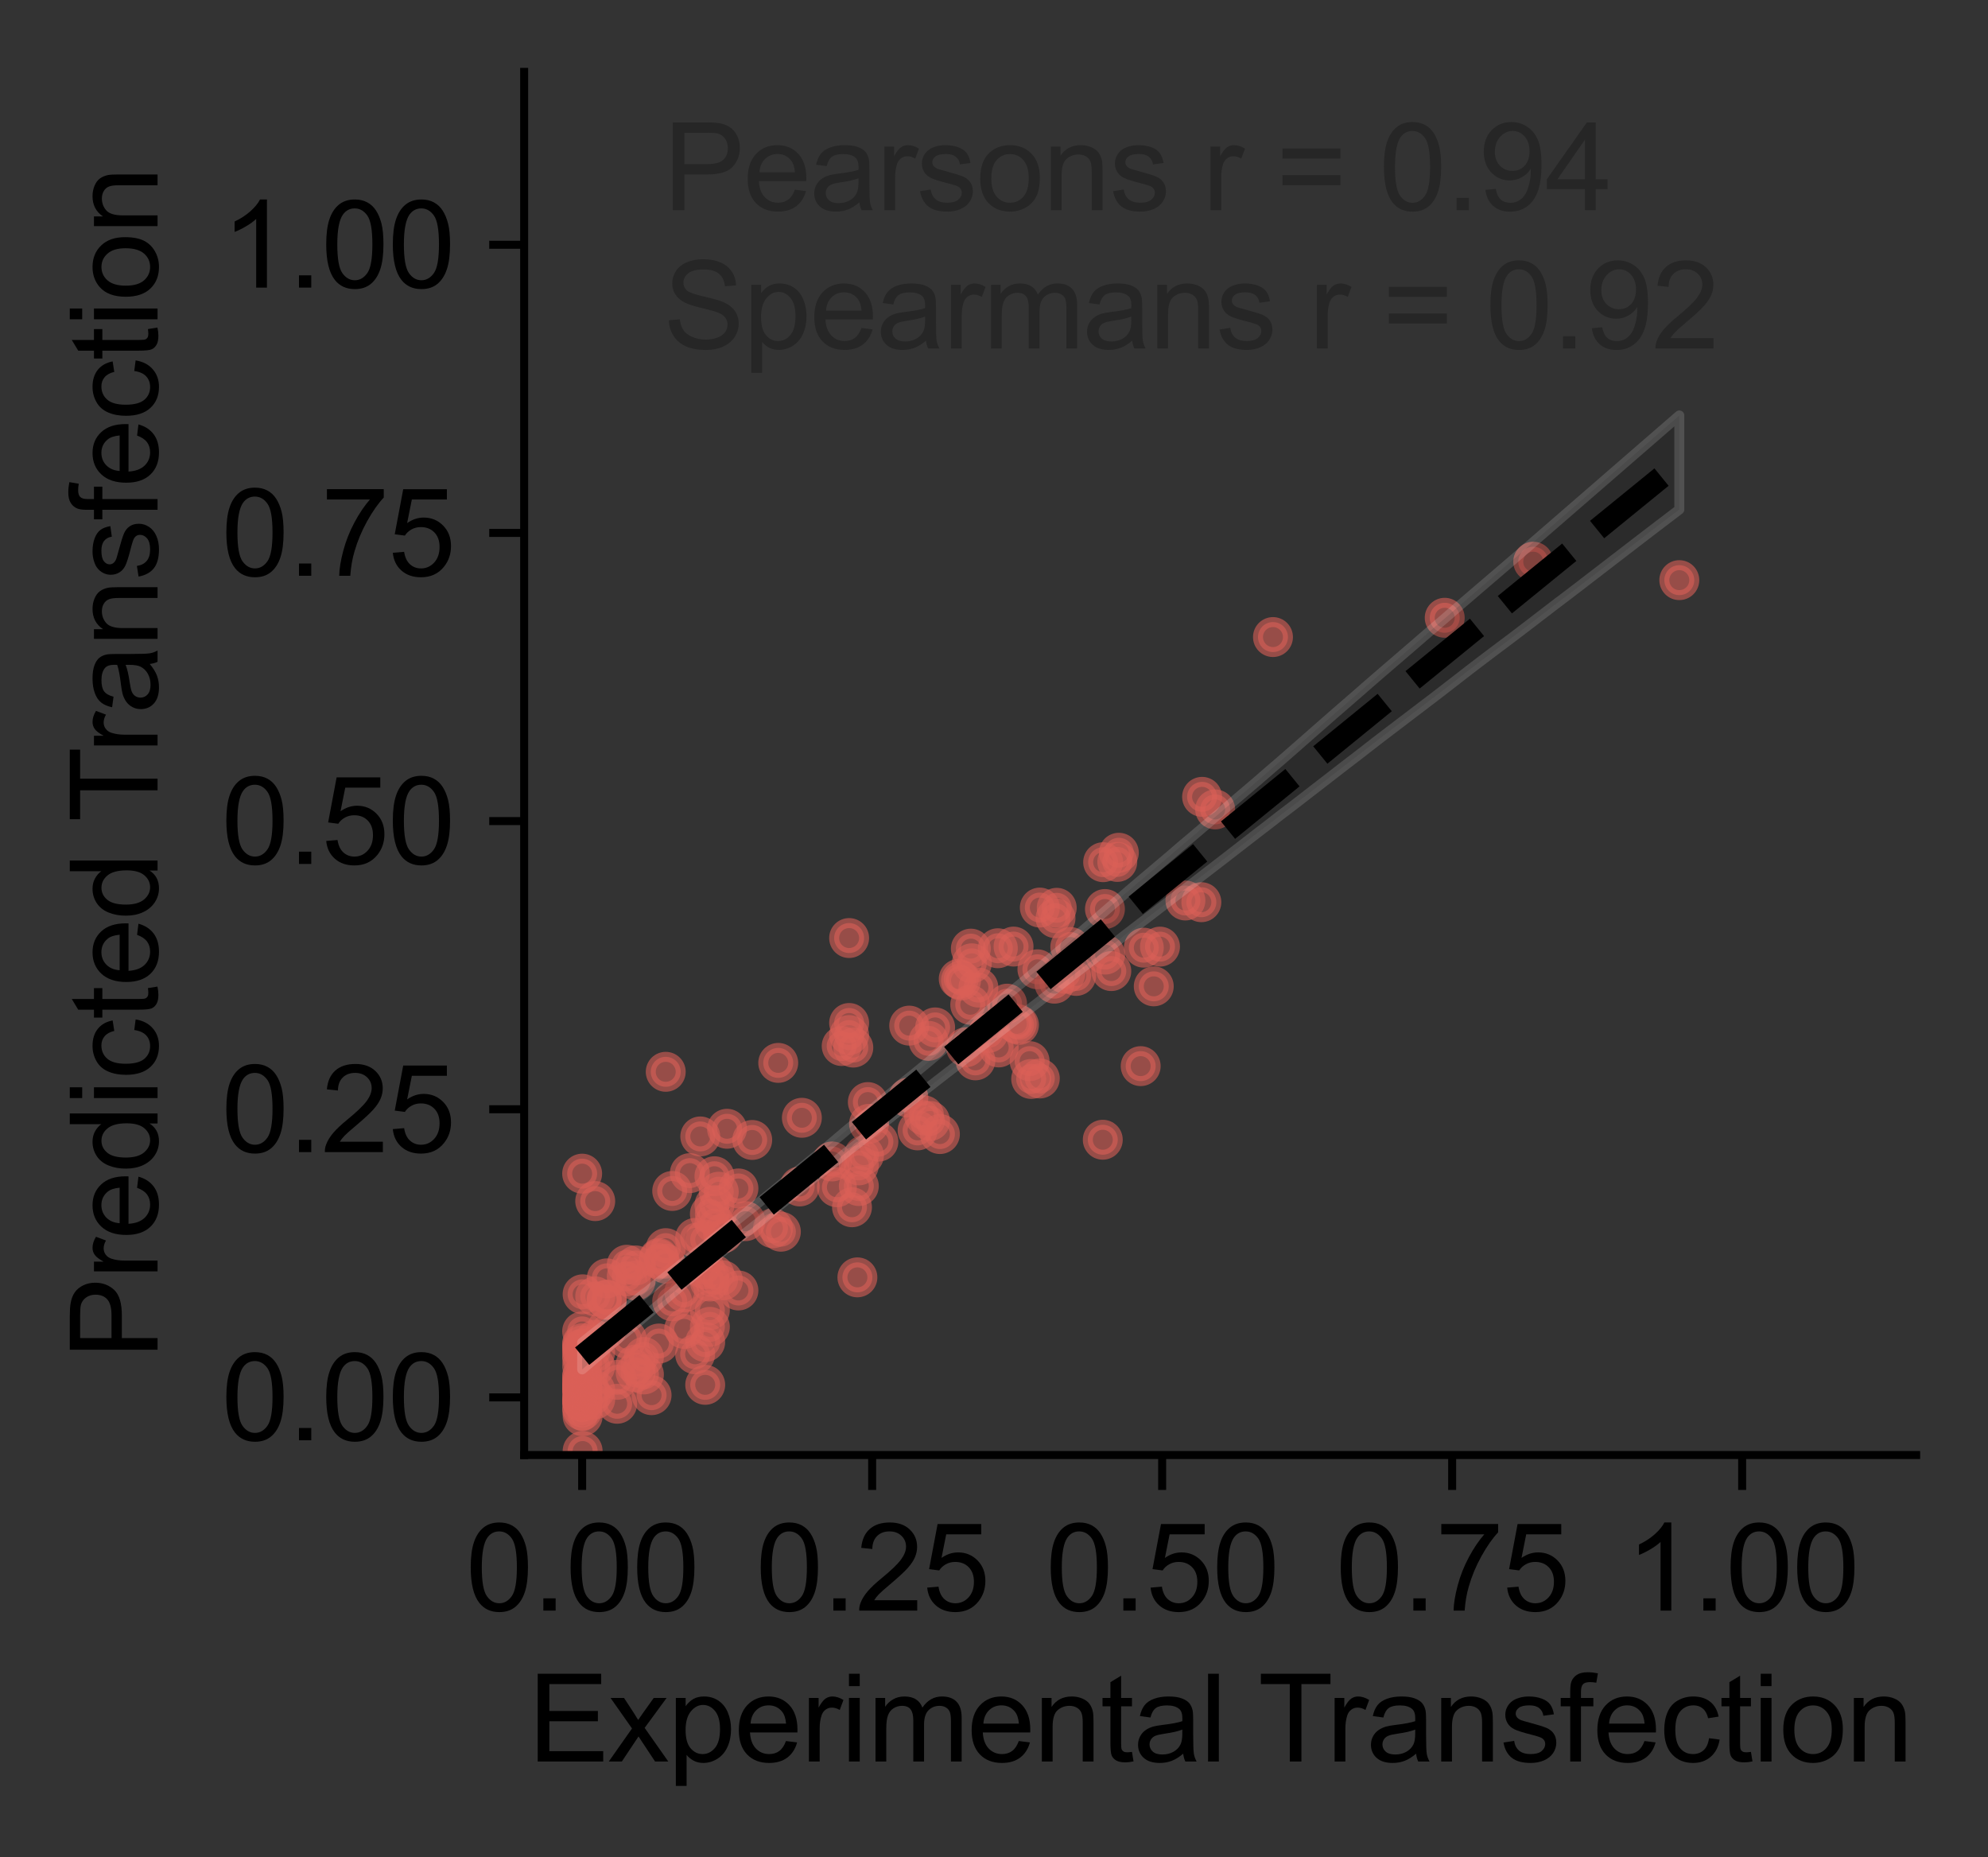 <?xml version="1.0" encoding="utf-8" standalone="no"?>
<!DOCTYPE svg PUBLIC "-//W3C//DTD SVG 1.1//EN"
  "http://www.w3.org/Graphics/SVG/1.1/DTD/svg11.dtd">
<svg xmlns:xlink="http://www.w3.org/1999/xlink" width="199.227pt" height="186.095pt" viewBox="0 0 199.227 186.095" xmlns="http://www.w3.org/2000/svg" version="1.1">
 <rect x="0" y="0" width="199.227" height="186.095" fill="#333333" stroke="none"/>
 <defs>
  <style type="text/css">*{stroke-linejoin: round; stroke-linecap: butt}</style>
 </defs>
 <g id="figure_1">
  <g id="patch_1">
   <path d="M 0 186.095 
L 199.227 186.095 
L 199.227 0 
L 0 0 
L 0 186.095 
z
" style="fill: none"/>
  </g>
  <g id="axes_1">
   <g id="patch_2">
    <path d="M 52.528 145.8 
L 192.028 145.8 
L 192.028 7.2 
L 52.528 7.2 
L 52.528 145.8 
z
" style="fill: none"/>
   </g>
   <g id="matplotlib.axis_1">
    <g id="xtick_1">
     <g id="line2d_1">
      <defs>
       <path id="m11e35275da" d="M 0 0 
L 0 3.5 
" style="stroke: #000000; stroke-width: 0.8"/>
      </defs>
      <g>
       <use xlink:href="#m11e35275da" x="58.34" y="145.8" style="stroke: #000000; stroke-width: 0.8"/>
      </g>
     </g>
     <g id="text_1">
      <!-- 0.00 -->
      <g transform="translate(46.663 161.389) scale(0.12 -0.12)">
       <defs>
        <path id="ArialMT-30" d="M 266 2259 
Q 266 3072 433 3567 
Q 600 4063 929 4331 
Q 1259 4600 1759 4600 
Q 2128 4600 2406 4451 
Q 2684 4303 2865 4023 
Q 3047 3744 3150 3342 
Q 3253 2941 3253 2259 
Q 3253 1453 3087 958 
Q 2922 463 2592 192 
Q 2263 -78 1759 -78 
Q 1097 -78 719 397 
Q 266 969 266 2259 
z
M 844 2259 
Q 844 1131 1108 757 
Q 1372 384 1759 384 
Q 2147 384 2411 759 
Q 2675 1134 2675 2259 
Q 2675 3391 2411 3762 
Q 2147 4134 1753 4134 
Q 1366 4134 1134 3806 
Q 844 3388 844 2259 
z
" transform="scale(0.016)"/>
        <path id="ArialMT-2e" d="M 581 0 
L 581 641 
L 1222 641 
L 1222 0 
L 581 0 
z
" transform="scale(0.016)"/>
       </defs>
       <use xlink:href="#ArialMT-30"/>
       <use xlink:href="#ArialMT-2e" x="55.615"/>
       <use xlink:href="#ArialMT-30" x="83.398"/>
       <use xlink:href="#ArialMT-30" x="139.014"/>
      </g>
     </g>
    </g>
    <g id="xtick_2">
     <g id="line2d_2">
      <g>
       <use xlink:href="#m11e35275da" x="87.403" y="145.8" style="stroke: #000000; stroke-width: 0.8"/>
      </g>
     </g>
     <g id="text_2">
      <!-- 0.25 -->
      <g transform="translate(75.726 161.389) scale(0.12 -0.12)">
       <defs>
        <path id="ArialMT-32" d="M 3222 541 
L 3222 0 
L 194 0 
Q 188 203 259 391 
Q 375 700 629 1000 
Q 884 1300 1366 1694 
Q 2113 2306 2375 2664 
Q 2638 3022 2638 3341 
Q 2638 3675 2398 3904 
Q 2159 4134 1775 4134 
Q 1369 4134 1125 3890 
Q 881 3647 878 3216 
L 300 3275 
Q 359 3922 746 4261 
Q 1134 4600 1788 4600 
Q 2447 4600 2831 4234 
Q 3216 3869 3216 3328 
Q 3216 3053 3103 2787 
Q 2991 2522 2730 2228 
Q 2469 1934 1863 1422 
Q 1356 997 1212 845 
Q 1069 694 975 541 
L 3222 541 
z
" transform="scale(0.016)"/>
        <path id="ArialMT-35" d="M 266 1200 
L 856 1250 
Q 922 819 1161 601 
Q 1400 384 1738 384 
Q 2144 384 2425 690 
Q 2706 997 2706 1503 
Q 2706 1984 2436 2262 
Q 2166 2541 1728 2541 
Q 1456 2541 1237 2417 
Q 1019 2294 894 2097 
L 366 2166 
L 809 4519 
L 3088 4519 
L 3088 3981 
L 1259 3981 
L 1013 2750 
Q 1425 3038 1878 3038 
Q 2478 3038 2890 2622 
Q 3303 2206 3303 1553 
Q 3303 931 2941 478 
Q 2500 -78 1738 -78 
Q 1113 -78 717 272 
Q 322 622 266 1200 
z
" transform="scale(0.016)"/>
       </defs>
       <use xlink:href="#ArialMT-30"/>
       <use xlink:href="#ArialMT-2e" x="55.615"/>
       <use xlink:href="#ArialMT-32" x="83.398"/>
       <use xlink:href="#ArialMT-35" x="139.014"/>
      </g>
     </g>
    </g>
    <g id="xtick_3">
     <g id="line2d_3">
      <g>
       <use xlink:href="#m11e35275da" x="116.465" y="145.8" style="stroke: #000000; stroke-width: 0.8"/>
      </g>
     </g>
     <g id="text_3">
      <!-- 0.50 -->
      <g transform="translate(104.788 161.389) scale(0.12 -0.12)">
       <use xlink:href="#ArialMT-30"/>
       <use xlink:href="#ArialMT-2e" x="55.615"/>
       <use xlink:href="#ArialMT-35" x="83.398"/>
       <use xlink:href="#ArialMT-30" x="139.014"/>
      </g>
     </g>
    </g>
    <g id="xtick_4">
     <g id="line2d_4">
      <g>
       <use xlink:href="#m11e35275da" x="145.528" y="145.8" style="stroke: #000000; stroke-width: 0.8"/>
      </g>
     </g>
     <g id="text_4">
      <!-- 0.75 -->
      <g transform="translate(133.851 161.389) scale(0.12 -0.12)">
       <defs>
        <path id="ArialMT-37" d="M 303 3981 
L 303 4522 
L 3269 4522 
L 3269 4084 
Q 2831 3619 2401 2847 
Q 1972 2075 1738 1259 
Q 1569 684 1522 0 
L 944 0 
Q 953 541 1156 1306 
Q 1359 2072 1739 2783 
Q 2119 3494 2547 3981 
L 303 3981 
z
" transform="scale(0.016)"/>
       </defs>
       <use xlink:href="#ArialMT-30"/>
       <use xlink:href="#ArialMT-2e" x="55.615"/>
       <use xlink:href="#ArialMT-37" x="83.398"/>
       <use xlink:href="#ArialMT-35" x="139.014"/>
      </g>
     </g>
    </g>
    <g id="xtick_5">
     <g id="line2d_5">
      <g>
       <use xlink:href="#m11e35275da" x="174.59" y="145.8" style="stroke: #000000; stroke-width: 0.8"/>
      </g>
     </g>
     <g id="text_5">
      <!-- 1.00 -->
      <g transform="translate(162.913 161.389) scale(0.12 -0.12)">
       <defs>
        <path id="ArialMT-31" d="M 2384 0 
L 1822 0 
L 1822 3584 
Q 1619 3391 1289 3197 
Q 959 3003 697 2906 
L 697 3450 
Q 1169 3672 1522 3987 
Q 1875 4303 2022 4600 
L 2384 4600 
L 2384 0 
z
" transform="scale(0.016)"/>
       </defs>
       <use xlink:href="#ArialMT-31"/>
       <use xlink:href="#ArialMT-2e" x="55.615"/>
       <use xlink:href="#ArialMT-30" x="83.398"/>
       <use xlink:href="#ArialMT-30" x="139.014"/>
      </g>
     </g>
    </g>
    <g id="text_6">
     <!-- Experimental Transfection -->
     <g transform="translate(52.915 176.51) scale(0.12 -0.12)">
      <defs>
       <path id="ArialMT-45" d="M 506 0 
L 506 4581 
L 3819 4581 
L 3819 4041 
L 1113 4041 
L 1113 2638 
L 3647 2638 
L 3647 2100 
L 1113 2100 
L 1113 541 
L 3925 541 
L 3925 0 
L 506 0 
z
" transform="scale(0.016)"/>
       <path id="ArialMT-78" d="M 47 0 
L 1259 1725 
L 138 3319 
L 841 3319 
L 1350 2541 
Q 1494 2319 1581 2169 
Q 1719 2375 1834 2534 
L 2394 3319 
L 3066 3319 
L 1919 1756 
L 3153 0 
L 2463 0 
L 1781 1031 
L 1600 1309 
L 728 0 
L 47 0 
z
" transform="scale(0.016)"/>
       <path id="ArialMT-70" d="M 422 -1272 
L 422 3319 
L 934 3319 
L 934 2888 
Q 1116 3141 1344 3267 
Q 1572 3394 1897 3394 
Q 2322 3394 2647 3175 
Q 2972 2956 3137 2557 
Q 3303 2159 3303 1684 
Q 3303 1175 3120 767 
Q 2938 359 2589 142 
Q 2241 -75 1856 -75 
Q 1575 -75 1351 44 
Q 1128 163 984 344 
L 984 -1272 
L 422 -1272 
z
M 931 1641 
Q 931 1000 1190 694 
Q 1450 388 1819 388 
Q 2194 388 2461 705 
Q 2728 1022 2728 1688 
Q 2728 2322 2467 2637 
Q 2206 2953 1844 2953 
Q 1484 2953 1207 2617 
Q 931 2281 931 1641 
z
" transform="scale(0.016)"/>
       <path id="ArialMT-65" d="M 2694 1069 
L 3275 997 
Q 3138 488 2766 206 
Q 2394 -75 1816 -75 
Q 1088 -75 661 373 
Q 234 822 234 1631 
Q 234 2469 665 2931 
Q 1097 3394 1784 3394 
Q 2450 3394 2872 2941 
Q 3294 2488 3294 1666 
Q 3294 1616 3291 1516 
L 816 1516 
Q 847 969 1125 678 
Q 1403 388 1819 388 
Q 2128 388 2347 550 
Q 2566 713 2694 1069 
z
M 847 1978 
L 2700 1978 
Q 2663 2397 2488 2606 
Q 2219 2931 1791 2931 
Q 1403 2931 1139 2672 
Q 875 2413 847 1978 
z
" transform="scale(0.016)"/>
       <path id="ArialMT-72" d="M 416 0 
L 416 3319 
L 922 3319 
L 922 2816 
Q 1116 3169 1280 3281 
Q 1444 3394 1641 3394 
Q 1925 3394 2219 3213 
L 2025 2691 
Q 1819 2813 1613 2813 
Q 1428 2813 1281 2702 
Q 1134 2591 1072 2394 
Q 978 2094 978 1738 
L 978 0 
L 416 0 
z
" transform="scale(0.016)"/>
       <path id="ArialMT-69" d="M 425 3934 
L 425 4581 
L 988 4581 
L 988 3934 
L 425 3934 
z
M 425 0 
L 425 3319 
L 988 3319 
L 988 0 
L 425 0 
z
" transform="scale(0.016)"/>
       <path id="ArialMT-6d" d="M 422 0 
L 422 3319 
L 925 3319 
L 925 2853 
Q 1081 3097 1340 3245 
Q 1600 3394 1931 3394 
Q 2300 3394 2536 3241 
Q 2772 3088 2869 2813 
Q 3263 3394 3894 3394 
Q 4388 3394 4653 3120 
Q 4919 2847 4919 2278 
L 4919 0 
L 4359 0 
L 4359 2091 
Q 4359 2428 4304 2576 
Q 4250 2725 4106 2815 
Q 3963 2906 3769 2906 
Q 3419 2906 3187 2673 
Q 2956 2441 2956 1928 
L 2956 0 
L 2394 0 
L 2394 2156 
Q 2394 2531 2256 2718 
Q 2119 2906 1806 2906 
Q 1569 2906 1367 2781 
Q 1166 2656 1075 2415 
Q 984 2175 984 1722 
L 984 0 
L 422 0 
z
" transform="scale(0.016)"/>
       <path id="ArialMT-6e" d="M 422 0 
L 422 3319 
L 928 3319 
L 928 2847 
Q 1294 3394 1984 3394 
Q 2284 3394 2536 3286 
Q 2788 3178 2913 3003 
Q 3038 2828 3088 2588 
Q 3119 2431 3119 2041 
L 3119 0 
L 2556 0 
L 2556 2019 
Q 2556 2363 2490 2533 
Q 2425 2703 2258 2804 
Q 2091 2906 1866 2906 
Q 1506 2906 1245 2678 
Q 984 2450 984 1813 
L 984 0 
L 422 0 
z
" transform="scale(0.016)"/>
       <path id="ArialMT-74" d="M 1650 503 
L 1731 6 
Q 1494 -44 1306 -44 
Q 1000 -44 831 53 
Q 663 150 594 308 
Q 525 466 525 972 
L 525 2881 
L 113 2881 
L 113 3319 
L 525 3319 
L 525 4141 
L 1084 4478 
L 1084 3319 
L 1650 3319 
L 1650 2881 
L 1084 2881 
L 1084 941 
Q 1084 700 1114 631 
Q 1144 563 1211 522 
Q 1278 481 1403 481 
Q 1497 481 1650 503 
z
" transform="scale(0.016)"/>
       <path id="ArialMT-61" d="M 2588 409 
Q 2275 144 1986 34 
Q 1697 -75 1366 -75 
Q 819 -75 525 192 
Q 231 459 231 875 
Q 231 1119 342 1320 
Q 453 1522 633 1644 
Q 813 1766 1038 1828 
Q 1203 1872 1538 1913 
Q 2219 1994 2541 2106 
Q 2544 2222 2544 2253 
Q 2544 2597 2384 2738 
Q 2169 2928 1744 2928 
Q 1347 2928 1158 2789 
Q 969 2650 878 2297 
L 328 2372 
Q 403 2725 575 2942 
Q 747 3159 1072 3276 
Q 1397 3394 1825 3394 
Q 2250 3394 2515 3294 
Q 2781 3194 2906 3042 
Q 3031 2891 3081 2659 
Q 3109 2516 3109 2141 
L 3109 1391 
Q 3109 606 3145 398 
Q 3181 191 3288 0 
L 2700 0 
Q 2613 175 2588 409 
z
M 2541 1666 
Q 2234 1541 1622 1453 
Q 1275 1403 1131 1340 
Q 988 1278 909 1158 
Q 831 1038 831 891 
Q 831 666 1001 516 
Q 1172 366 1500 366 
Q 1825 366 2078 508 
Q 2331 650 2450 897 
Q 2541 1088 2541 1459 
L 2541 1666 
z
" transform="scale(0.016)"/>
       <path id="ArialMT-6c" d="M 409 0 
L 409 4581 
L 972 4581 
L 972 0 
L 409 0 
z
" transform="scale(0.016)"/>
       <path id="ArialMT-20" transform="scale(0.016)"/>
       <path id="ArialMT-54" d="M 1659 0 
L 1659 4041 
L 150 4041 
L 150 4581 
L 3781 4581 
L 3781 4041 
L 2266 4041 
L 2266 0 
L 1659 0 
z
" transform="scale(0.016)"/>
       <path id="ArialMT-73" d="M 197 991 
L 753 1078 
Q 800 744 1014 566 
Q 1228 388 1613 388 
Q 2000 388 2187 545 
Q 2375 703 2375 916 
Q 2375 1106 2209 1216 
Q 2094 1291 1634 1406 
Q 1016 1563 777 1677 
Q 538 1791 414 1992 
Q 291 2194 291 2438 
Q 291 2659 392 2848 
Q 494 3038 669 3163 
Q 800 3259 1026 3326 
Q 1253 3394 1513 3394 
Q 1903 3394 2198 3281 
Q 2494 3169 2634 2976 
Q 2775 2784 2828 2463 
L 2278 2388 
Q 2241 2644 2061 2787 
Q 1881 2931 1553 2931 
Q 1166 2931 1000 2803 
Q 834 2675 834 2503 
Q 834 2394 903 2306 
Q 972 2216 1119 2156 
Q 1203 2125 1616 2013 
Q 2213 1853 2448 1751 
Q 2684 1650 2818 1456 
Q 2953 1263 2953 975 
Q 2953 694 2789 445 
Q 2625 197 2315 61 
Q 2006 -75 1616 -75 
Q 969 -75 630 194 
Q 291 463 197 991 
z
" transform="scale(0.016)"/>
       <path id="ArialMT-66" d="M 556 0 
L 556 2881 
L 59 2881 
L 59 3319 
L 556 3319 
L 556 3672 
Q 556 4006 616 4169 
Q 697 4388 901 4523 
Q 1106 4659 1475 4659 
Q 1713 4659 2000 4603 
L 1916 4113 
Q 1741 4144 1584 4144 
Q 1328 4144 1222 4034 
Q 1116 3925 1116 3625 
L 1116 3319 
L 1763 3319 
L 1763 2881 
L 1116 2881 
L 1116 0 
L 556 0 
z
" transform="scale(0.016)"/>
       <path id="ArialMT-63" d="M 2588 1216 
L 3141 1144 
Q 3050 572 2676 248 
Q 2303 -75 1759 -75 
Q 1078 -75 664 370 
Q 250 816 250 1647 
Q 250 2184 428 2587 
Q 606 2991 970 3192 
Q 1334 3394 1763 3394 
Q 2303 3394 2647 3120 
Q 2991 2847 3088 2344 
L 2541 2259 
Q 2463 2594 2264 2762 
Q 2066 2931 1784 2931 
Q 1359 2931 1093 2626 
Q 828 2322 828 1663 
Q 828 994 1084 691 
Q 1341 388 1753 388 
Q 2084 388 2306 591 
Q 2528 794 2588 1216 
z
" transform="scale(0.016)"/>
       <path id="ArialMT-6f" d="M 213 1659 
Q 213 2581 725 3025 
Q 1153 3394 1769 3394 
Q 2453 3394 2887 2945 
Q 3322 2497 3322 1706 
Q 3322 1066 3130 698 
Q 2938 331 2570 128 
Q 2203 -75 1769 -75 
Q 1072 -75 642 372 
Q 213 819 213 1659 
z
M 791 1659 
Q 791 1022 1069 705 
Q 1347 388 1769 388 
Q 2188 388 2466 706 
Q 2744 1025 2744 1678 
Q 2744 2294 2464 2611 
Q 2184 2928 1769 2928 
Q 1347 2928 1069 2612 
Q 791 2297 791 1659 
z
" transform="scale(0.016)"/>
      </defs>
      <use xlink:href="#ArialMT-45"/>
      <use xlink:href="#ArialMT-78" x="66.699"/>
      <use xlink:href="#ArialMT-70" x="116.699"/>
      <use xlink:href="#ArialMT-65" x="172.314"/>
      <use xlink:href="#ArialMT-72" x="227.93"/>
      <use xlink:href="#ArialMT-69" x="261.23"/>
      <use xlink:href="#ArialMT-6d" x="283.447"/>
      <use xlink:href="#ArialMT-65" x="366.748"/>
      <use xlink:href="#ArialMT-6e" x="422.363"/>
      <use xlink:href="#ArialMT-74" x="477.979"/>
      <use xlink:href="#ArialMT-61" x="505.762"/>
      <use xlink:href="#ArialMT-6c" x="561.377"/>
      <use xlink:href="#ArialMT-20" x="583.594"/>
      <use xlink:href="#ArialMT-54" x="609.627"/>
      <use xlink:href="#ArialMT-72" x="666.961"/>
      <use xlink:href="#ArialMT-61" x="700.262"/>
      <use xlink:href="#ArialMT-6e" x="755.877"/>
      <use xlink:href="#ArialMT-73" x="811.492"/>
      <use xlink:href="#ArialMT-66" x="861.492"/>
      <use xlink:href="#ArialMT-65" x="889.275"/>
      <use xlink:href="#ArialMT-63" x="944.891"/>
      <use xlink:href="#ArialMT-74" x="994.891"/>
      <use xlink:href="#ArialMT-69" x="1022.674"/>
      <use xlink:href="#ArialMT-6f" x="1044.891"/>
      <use xlink:href="#ArialMT-6e" x="1100.506"/>
     </g>
    </g>
   </g>
   <g id="matplotlib.axis_2">
    <g id="ytick_1">
     <g id="line2d_6">
      <defs>
       <path id="mfe51b5c3f2" d="M 0 0 
L -3.5 0 
" style="stroke: #000000; stroke-width: 0.8"/>
      </defs>
      <g>
       <use xlink:href="#mfe51b5c3f2" x="52.528" y="140.025" style="stroke: #000000; stroke-width: 0.8"/>
      </g>
     </g>
     <g id="text_7">
      <!-- 0.00 -->
      <g transform="translate(22.174 144.32) scale(0.12 -0.12)">
       <use xlink:href="#ArialMT-30"/>
       <use xlink:href="#ArialMT-2e" x="55.615"/>
       <use xlink:href="#ArialMT-30" x="83.398"/>
       <use xlink:href="#ArialMT-30" x="139.014"/>
      </g>
     </g>
    </g>
    <g id="ytick_2">
     <g id="line2d_7">
      <g>
       <use xlink:href="#mfe51b5c3f2" x="52.528" y="111.15" style="stroke: #000000; stroke-width: 0.8"/>
      </g>
     </g>
     <g id="text_8">
      <!-- 0.25 -->
      <g transform="translate(22.174 115.445) scale(0.12 -0.12)">
       <use xlink:href="#ArialMT-30"/>
       <use xlink:href="#ArialMT-2e" x="55.615"/>
       <use xlink:href="#ArialMT-32" x="83.398"/>
       <use xlink:href="#ArialMT-35" x="139.014"/>
      </g>
     </g>
    </g>
    <g id="ytick_3">
     <g id="line2d_8">
      <g>
       <use xlink:href="#mfe51b5c3f2" x="52.528" y="82.275" style="stroke: #000000; stroke-width: 0.8"/>
      </g>
     </g>
     <g id="text_9">
      <!-- 0.50 -->
      <g transform="translate(22.174 86.57) scale(0.12 -0.12)">
       <use xlink:href="#ArialMT-30"/>
       <use xlink:href="#ArialMT-2e" x="55.615"/>
       <use xlink:href="#ArialMT-35" x="83.398"/>
       <use xlink:href="#ArialMT-30" x="139.014"/>
      </g>
     </g>
    </g>
    <g id="ytick_4">
     <g id="line2d_9">
      <g>
       <use xlink:href="#mfe51b5c3f2" x="52.528" y="53.4" style="stroke: #000000; stroke-width: 0.8"/>
      </g>
     </g>
     <g id="text_10">
      <!-- 0.75 -->
      <g transform="translate(22.174 57.695) scale(0.12 -0.12)">
       <use xlink:href="#ArialMT-30"/>
       <use xlink:href="#ArialMT-2e" x="55.615"/>
       <use xlink:href="#ArialMT-37" x="83.398"/>
       <use xlink:href="#ArialMT-35" x="139.014"/>
      </g>
     </g>
    </g>
    <g id="ytick_5">
     <g id="line2d_10">
      <g>
       <use xlink:href="#mfe51b5c3f2" x="52.528" y="24.525" style="stroke: #000000; stroke-width: 0.8"/>
      </g>
     </g>
     <g id="text_11">
      <!-- 1.00 -->
      <g transform="translate(22.174 28.82) scale(0.12 -0.12)">
       <use xlink:href="#ArialMT-31"/>
       <use xlink:href="#ArialMT-2e" x="55.615"/>
       <use xlink:href="#ArialMT-30" x="83.398"/>
       <use xlink:href="#ArialMT-30" x="139.014"/>
      </g>
     </g>
    </g>
    <g id="text_12">
     <!-- Predicted Transfection -->
     <g transform="translate(15.789 136.195) rotate(-90) scale(0.12 -0.12)">
      <defs>
       <path id="ArialMT-50" d="M 494 0 
L 494 4581 
L 2222 4581 
Q 2678 4581 2919 4538 
Q 3256 4481 3484 4323 
Q 3713 4166 3852 3881 
Q 3991 3597 3991 3256 
Q 3991 2672 3619 2267 
Q 3247 1863 2275 1863 
L 1100 1863 
L 1100 0 
L 494 0 
z
M 1100 2403 
L 2284 2403 
Q 2872 2403 3119 2622 
Q 3366 2841 3366 3238 
Q 3366 3525 3220 3729 
Q 3075 3934 2838 4000 
Q 2684 4041 2272 4041 
L 1100 4041 
L 1100 2403 
z
" transform="scale(0.016)"/>
       <path id="ArialMT-64" d="M 2575 0 
L 2575 419 
Q 2259 -75 1647 -75 
Q 1250 -75 917 144 
Q 584 363 401 755 
Q 219 1147 219 1656 
Q 219 2153 384 2558 
Q 550 2963 881 3178 
Q 1213 3394 1622 3394 
Q 1922 3394 2156 3267 
Q 2391 3141 2538 2938 
L 2538 4581 
L 3097 4581 
L 3097 0 
L 2575 0 
z
M 797 1656 
Q 797 1019 1065 703 
Q 1334 388 1700 388 
Q 2069 388 2326 689 
Q 2584 991 2584 1609 
Q 2584 2291 2321 2609 
Q 2059 2928 1675 2928 
Q 1300 2928 1048 2622 
Q 797 2316 797 1656 
z
" transform="scale(0.016)"/>
      </defs>
      <use xlink:href="#ArialMT-50"/>
      <use xlink:href="#ArialMT-72" x="66.699"/>
      <use xlink:href="#ArialMT-65" x="100"/>
      <use xlink:href="#ArialMT-64" x="155.615"/>
      <use xlink:href="#ArialMT-69" x="211.23"/>
      <use xlink:href="#ArialMT-63" x="233.447"/>
      <use xlink:href="#ArialMT-74" x="283.447"/>
      <use xlink:href="#ArialMT-65" x="311.23"/>
      <use xlink:href="#ArialMT-64" x="366.846"/>
      <use xlink:href="#ArialMT-20" x="422.461"/>
      <use xlink:href="#ArialMT-54" x="448.494"/>
      <use xlink:href="#ArialMT-72" x="505.828"/>
      <use xlink:href="#ArialMT-61" x="539.129"/>
      <use xlink:href="#ArialMT-6e" x="594.744"/>
      <use xlink:href="#ArialMT-73" x="650.359"/>
      <use xlink:href="#ArialMT-66" x="700.359"/>
      <use xlink:href="#ArialMT-65" x="728.143"/>
      <use xlink:href="#ArialMT-63" x="783.758"/>
      <use xlink:href="#ArialMT-74" x="833.758"/>
      <use xlink:href="#ArialMT-69" x="861.541"/>
      <use xlink:href="#ArialMT-6f" x="883.758"/>
      <use xlink:href="#ArialMT-6e" x="939.373"/>
     </g>
    </g>
   </g>
   <g id="PathCollection_1">
    <defs>
     <path id="mebc5c6b799" d="M 0 1.5 
C 0.398 1.5 0.779 1.342 1.061 1.061 
C 1.342 0.779 1.5 0.398 1.5 0 
C 1.5 -0.398 1.342 -0.779 1.061 -1.061 
C 0.779 -1.342 0.398 -1.5 0 -1.5 
C -0.398 -1.5 -0.779 -1.342 -1.061 -1.061 
C -1.342 -0.779 -1.5 -0.398 -1.5 0 
C -1.5 0.398 -1.342 0.779 -1.061 1.061 
C -0.779 1.342 -0.398 1.5 0 1.5 
z
" style="stroke: #db5f57; stroke-opacity: 0.6"/>
    </defs>
    <g clip-path="url(#p6f35611108)">
     <use xlink:href="#mebc5c6b799" x="91.958" y="113.269" style="fill: #db5f57; fill-opacity: 0.6; stroke: #db5f57; stroke-opacity: 0.6"/>
     <use xlink:href="#mebc5c6b799" x="58.34" y="139.406" style="fill: #db5f57; fill-opacity: 0.6; stroke: #db5f57; stroke-opacity: 0.6"/>
     <use xlink:href="#mebc5c6b799" x="71.14" y="131.285" style="fill: #db5f57; fill-opacity: 0.6; stroke: #db5f57; stroke-opacity: 0.6"/>
     <use xlink:href="#mebc5c6b799" x="65.299" y="139.801" style="fill: #db5f57; fill-opacity: 0.6; stroke: #db5f57; stroke-opacity: 0.6"/>
     <use xlink:href="#mebc5c6b799" x="84.35" y="104.816" style="fill: #db5f57; fill-opacity: 0.6; stroke: #db5f57; stroke-opacity: 0.6"/>
     <use xlink:href="#mebc5c6b799" x="111.97" y="86.368" style="fill: #db5f57; fill-opacity: 0.6; stroke: #db5f57; stroke-opacity: 0.6"/>
     <use xlink:href="#mebc5c6b799" x="58.34" y="138.549" style="fill: #db5f57; fill-opacity: 0.6; stroke: #db5f57; stroke-opacity: 0.6"/>
     <use xlink:href="#mebc5c6b799" x="86.068" y="118.845" style="fill: #db5f57; fill-opacity: 0.6; stroke: #db5f57; stroke-opacity: 0.6"/>
     <use xlink:href="#mebc5c6b799" x="104.205" y="90.942" style="fill: #db5f57; fill-opacity: 0.6; stroke: #db5f57; stroke-opacity: 0.6"/>
     <use xlink:href="#mebc5c6b799" x="58.34" y="133.411" style="fill: #db5f57; fill-opacity: 0.6; stroke: #db5f57; stroke-opacity: 0.6"/>
     <use xlink:href="#mebc5c6b799" x="71.597" y="122.598" style="fill: #db5f57; fill-opacity: 0.6; stroke: #db5f57; stroke-opacity: 0.6"/>
     <use xlink:href="#mebc5c6b799" x="58.34" y="138.003" style="fill: #db5f57; fill-opacity: 0.6; stroke: #db5f57; stroke-opacity: 0.6"/>
     <use xlink:href="#mebc5c6b799" x="58.34" y="140.375" style="fill: #db5f57; fill-opacity: 0.6; stroke: #db5f57; stroke-opacity: 0.6"/>
     <use xlink:href="#mebc5c6b799" x="85.095" y="102.507" style="fill: #db5f57; fill-opacity: 0.6; stroke: #db5f57; stroke-opacity: 0.6"/>
     <use xlink:href="#mebc5c6b799" x="58.388" y="141.908" style="fill: #db5f57; fill-opacity: 0.6; stroke: #db5f57; stroke-opacity: 0.6"/>
     <use xlink:href="#mebc5c6b799" x="99.999" y="95.017" style="fill: #db5f57; fill-opacity: 0.6; stroke: #db5f57; stroke-opacity: 0.6"/>
     <use xlink:href="#mebc5c6b799" x="63.701" y="126.8" style="fill: #db5f57; fill-opacity: 0.6; stroke: #db5f57; stroke-opacity: 0.6"/>
     <use xlink:href="#mebc5c6b799" x="83.869" y="118.964" style="fill: #db5f57; fill-opacity: 0.6; stroke: #db5f57; stroke-opacity: 0.6"/>
     <use xlink:href="#mebc5c6b799" x="86.585" y="115.753" style="fill: #db5f57; fill-opacity: 0.6; stroke: #db5f57; stroke-opacity: 0.6"/>
     <use xlink:href="#mebc5c6b799" x="58.388" y="145.398" style="fill: #db5f57; fill-opacity: 0.6; stroke: #db5f57; stroke-opacity: 0.6"/>
     <use xlink:href="#mebc5c6b799" x="77.463" y="123.072" style="fill: #db5f57; fill-opacity: 0.6; stroke: #db5f57; stroke-opacity: 0.6"/>
     <use xlink:href="#mebc5c6b799" x="71.597" y="120.754" style="fill: #db5f57; fill-opacity: 0.6; stroke: #db5f57; stroke-opacity: 0.6"/>
     <use xlink:href="#mebc5c6b799" x="63.701" y="136.729" style="fill: #db5f57; fill-opacity: 0.6; stroke: #db5f57; stroke-opacity: 0.6"/>
     <use xlink:href="#mebc5c6b799" x="96.309" y="98.246" style="fill: #db5f57; fill-opacity: 0.6; stroke: #db5f57; stroke-opacity: 0.6"/>
     <use xlink:href="#mebc5c6b799" x="93.052" y="104.296" style="fill: #db5f57; fill-opacity: 0.6; stroke: #db5f57; stroke-opacity: 0.6"/>
     <use xlink:href="#mebc5c6b799" x="86.97" y="110.432" style="fill: #db5f57; fill-opacity: 0.6; stroke: #db5f57; stroke-opacity: 0.6"/>
     <use xlink:href="#mebc5c6b799" x="58.34" y="139.114" style="fill: #db5f57; fill-opacity: 0.6; stroke: #db5f57; stroke-opacity: 0.6"/>
     <use xlink:href="#mebc5c6b799" x="67.366" y="119.339" style="fill: #db5f57; fill-opacity: 0.6; stroke: #db5f57; stroke-opacity: 0.6"/>
     <use xlink:href="#mebc5c6b799" x="72.859" y="113.107" style="fill: #db5f57; fill-opacity: 0.6; stroke: #db5f57; stroke-opacity: 0.6"/>
     <use xlink:href="#mebc5c6b799" x="66.717" y="125.068" style="fill: #db5f57; fill-opacity: 0.6; stroke: #db5f57; stroke-opacity: 0.6"/>
     <use xlink:href="#mebc5c6b799" x="60.804" y="128.096" style="fill: #db5f57; fill-opacity: 0.6; stroke: #db5f57; stroke-opacity: 0.6"/>
     <use xlink:href="#mebc5c6b799" x="103.34" y="108.115" style="fill: #db5f57; fill-opacity: 0.6; stroke: #db5f57; stroke-opacity: 0.6"/>
     <use xlink:href="#mebc5c6b799" x="102.114" y="102.698" style="fill: #db5f57; fill-opacity: 0.6; stroke: #db5f57; stroke-opacity: 0.6"/>
     <use xlink:href="#mebc5c6b799" x="107.847" y="97.792" style="fill: #db5f57; fill-opacity: 0.6; stroke: #db5f57; stroke-opacity: 0.6"/>
     <use xlink:href="#mebc5c6b799" x="58.34" y="138.765" style="fill: #db5f57; fill-opacity: 0.6; stroke: #db5f57; stroke-opacity: 0.6"/>
     <use xlink:href="#mebc5c6b799" x="62.811" y="127.889" style="fill: #db5f57; fill-opacity: 0.6; stroke: #db5f57; stroke-opacity: 0.6"/>
     <use xlink:href="#mebc5c6b799" x="58.388" y="140.466" style="fill: #db5f57; fill-opacity: 0.6; stroke: #db5f57; stroke-opacity: 0.6"/>
     <use xlink:href="#mebc5c6b799" x="86.068" y="116.776" style="fill: #db5f57; fill-opacity: 0.6; stroke: #db5f57; stroke-opacity: 0.6"/>
     <use xlink:href="#mebc5c6b799" x="58.34" y="141.337" style="fill: #db5f57; fill-opacity: 0.6; stroke: #db5f57; stroke-opacity: 0.6"/>
     <use xlink:href="#mebc5c6b799" x="85.095" y="93.995" style="fill: #db5f57; fill-opacity: 0.6; stroke: #db5f57; stroke-opacity: 0.6"/>
     <use xlink:href="#mebc5c6b799" x="58.34" y="136.152" style="fill: #db5f57; fill-opacity: 0.6; stroke: #db5f57; stroke-opacity: 0.6"/>
     <use xlink:href="#mebc5c6b799" x="120.395" y="90.404" style="fill: #db5f57; fill-opacity: 0.6; stroke: #db5f57; stroke-opacity: 0.6"/>
     <use xlink:href="#mebc5c6b799" x="92.595" y="111.76" style="fill: #db5f57; fill-opacity: 0.6; stroke: #db5f57; stroke-opacity: 0.6"/>
     <use xlink:href="#mebc5c6b799" x="75.383" y="114.228" style="fill: #db5f57; fill-opacity: 0.6; stroke: #db5f57; stroke-opacity: 0.6"/>
     <use xlink:href="#mebc5c6b799" x="58.34" y="140.243" style="fill: #db5f57; fill-opacity: 0.6; stroke: #db5f57; stroke-opacity: 0.6"/>
     <use xlink:href="#mebc5c6b799" x="59.65" y="139.293" style="fill: #db5f57; fill-opacity: 0.6; stroke: #db5f57; stroke-opacity: 0.6"/>
     <use xlink:href="#mebc5c6b799" x="58.388" y="129.694" style="fill: #db5f57; fill-opacity: 0.6; stroke: #db5f57; stroke-opacity: 0.6"/>
     <use xlink:href="#mebc5c6b799" x="71.14" y="121.636" style="fill: #db5f57; fill-opacity: 0.6; stroke: #db5f57; stroke-opacity: 0.6"/>
     <use xlink:href="#mebc5c6b799" x="58.34" y="135.318" style="fill: #db5f57; fill-opacity: 0.6; stroke: #db5f57; stroke-opacity: 0.6"/>
     <use xlink:href="#mebc5c6b799" x="88.028" y="114.398" style="fill: #db5f57; fill-opacity: 0.6; stroke: #db5f57; stroke-opacity: 0.6"/>
     <use xlink:href="#mebc5c6b799" x="127.571" y="63.836" style="fill: #db5f57; fill-opacity: 0.6; stroke: #db5f57; stroke-opacity: 0.6"/>
     <use xlink:href="#mebc5c6b799" x="83.388" y="116.383" style="fill: #db5f57; fill-opacity: 0.6; stroke: #db5f57; stroke-opacity: 0.6"/>
     <use xlink:href="#mebc5c6b799" x="97.234" y="100.681" style="fill: #db5f57; fill-opacity: 0.6; stroke: #db5f57; stroke-opacity: 0.6"/>
     <use xlink:href="#mebc5c6b799" x="97.751" y="106.253" style="fill: #db5f57; fill-opacity: 0.6; stroke: #db5f57; stroke-opacity: 0.6"/>
     <use xlink:href="#mebc5c6b799" x="77.991" y="106.505" style="fill: #db5f57; fill-opacity: 0.6; stroke: #db5f57; stroke-opacity: 0.6"/>
     <use xlink:href="#mebc5c6b799" x="96.08" y="98.09" style="fill: #db5f57; fill-opacity: 0.6; stroke: #db5f57; stroke-opacity: 0.6"/>
     <use xlink:href="#mebc5c6b799" x="74.71" y="122.363" style="fill: #db5f57; fill-opacity: 0.6; stroke: #db5f57; stroke-opacity: 0.6"/>
     <use xlink:href="#mebc5c6b799" x="63.701" y="128.322" style="fill: #db5f57; fill-opacity: 0.6; stroke: #db5f57; stroke-opacity: 0.6"/>
     <use xlink:href="#mebc5c6b799" x="96.802" y="104.937" style="fill: #db5f57; fill-opacity: 0.6; stroke: #db5f57; stroke-opacity: 0.6"/>
     <use xlink:href="#mebc5c6b799" x="105.78" y="92.007" style="fill: #db5f57; fill-opacity: 0.6; stroke: #db5f57; stroke-opacity: 0.6"/>
     <use xlink:href="#mebc5c6b799" x="69.133" y="117.551" style="fill: #db5f57; fill-opacity: 0.6; stroke: #db5f57; stroke-opacity: 0.6"/>
     <use xlink:href="#mebc5c6b799" x="116.249" y="94.855" style="fill: #db5f57; fill-opacity: 0.6; stroke: #db5f57; stroke-opacity: 0.6"/>
     <use xlink:href="#mebc5c6b799" x="66.032" y="126.062" style="fill: #db5f57; fill-opacity: 0.6; stroke: #db5f57; stroke-opacity: 0.6"/>
     <use xlink:href="#mebc5c6b799" x="62.811" y="134.148" style="fill: #db5f57; fill-opacity: 0.6; stroke: #db5f57; stroke-opacity: 0.6"/>
     <use xlink:href="#mebc5c6b799" x="100.924" y="100.571" style="fill: #db5f57; fill-opacity: 0.6; stroke: #db5f57; stroke-opacity: 0.6"/>
     <use xlink:href="#mebc5c6b799" x="67.366" y="130.392" style="fill: #db5f57; fill-opacity: 0.6; stroke: #db5f57; stroke-opacity: 0.6"/>
     <use xlink:href="#mebc5c6b799" x="69.662" y="135.703" style="fill: #db5f57; fill-opacity: 0.6; stroke: #db5f57; stroke-opacity: 0.6"/>
     <use xlink:href="#mebc5c6b799" x="111.369" y="97.306" style="fill: #db5f57; fill-opacity: 0.6; stroke: #db5f57; stroke-opacity: 0.6"/>
     <use xlink:href="#mebc5c6b799" x="80.359" y="112.007" style="fill: #db5f57; fill-opacity: 0.6; stroke: #db5f57; stroke-opacity: 0.6"/>
     <use xlink:href="#mebc5c6b799" x="144.782" y="61.903" style="fill: #db5f57; fill-opacity: 0.6; stroke: #db5f57; stroke-opacity: 0.6"/>
     <use xlink:href="#mebc5c6b799" x="58.34" y="134.814" style="fill: #db5f57; fill-opacity: 0.6; stroke: #db5f57; stroke-opacity: 0.6"/>
     <use xlink:href="#mebc5c6b799" x="74.001" y="129.311" style="fill: #db5f57; fill-opacity: 0.6; stroke: #db5f57; stroke-opacity: 0.6"/>
     <use xlink:href="#mebc5c6b799" x="105.672" y="98.567" style="fill: #db5f57; fill-opacity: 0.6; stroke: #db5f57; stroke-opacity: 0.6"/>
     <use xlink:href="#mebc5c6b799" x="71.14" y="128.417" style="fill: #db5f57; fill-opacity: 0.6; stroke: #db5f57; stroke-opacity: 0.6"/>
     <use xlink:href="#mebc5c6b799" x="58.34" y="138.925" style="fill: #db5f57; fill-opacity: 0.6; stroke: #db5f57; stroke-opacity: 0.6"/>
     <use xlink:href="#mebc5c6b799" x="63.701" y="137.508" style="fill: #db5f57; fill-opacity: 0.6; stroke: #db5f57; stroke-opacity: 0.6"/>
     <use xlink:href="#mebc5c6b799" x="59.65" y="134.249" style="fill: #db5f57; fill-opacity: 0.6; stroke: #db5f57; stroke-opacity: 0.6"/>
     <use xlink:href="#mebc5c6b799" x="72.451" y="123.589" style="fill: #db5f57; fill-opacity: 0.6; stroke: #db5f57; stroke-opacity: 0.6"/>
     <use xlink:href="#mebc5c6b799" x="85.095" y="103.717" style="fill: #db5f57; fill-opacity: 0.6; stroke: #db5f57; stroke-opacity: 0.6"/>
     <use xlink:href="#mebc5c6b799" x="58.34" y="139.594" style="fill: #db5f57; fill-opacity: 0.6; stroke: #db5f57; stroke-opacity: 0.6"/>
     <use xlink:href="#mebc5c6b799" x="97.294" y="95.056" style="fill: #db5f57; fill-opacity: 0.6; stroke: #db5f57; stroke-opacity: 0.6"/>
     <use xlink:href="#mebc5c6b799" x="78.256" y="123.422" style="fill: #db5f57; fill-opacity: 0.6; stroke: #db5f57; stroke-opacity: 0.6"/>
     <use xlink:href="#mebc5c6b799" x="58.34" y="141.019" style="fill: #db5f57; fill-opacity: 0.6; stroke: #db5f57; stroke-opacity: 0.6"/>
     <use xlink:href="#mebc5c6b799" x="110.552" y="86.394" style="fill: #db5f57; fill-opacity: 0.6; stroke: #db5f57; stroke-opacity: 0.6"/>
     <use xlink:href="#mebc5c6b799" x="101.898" y="102.59" style="fill: #db5f57; fill-opacity: 0.6; stroke: #db5f57; stroke-opacity: 0.6"/>
     <use xlink:href="#mebc5c6b799" x="58.34" y="135.14" style="fill: #db5f57; fill-opacity: 0.6; stroke: #db5f57; stroke-opacity: 0.6"/>
     <use xlink:href="#mebc5c6b799" x="58.388" y="140.43" style="fill: #db5f57; fill-opacity: 0.6; stroke: #db5f57; stroke-opacity: 0.6"/>
     <use xlink:href="#mebc5c6b799" x="70.672" y="138.766" style="fill: #db5f57; fill-opacity: 0.6; stroke: #db5f57; stroke-opacity: 0.6"/>
     <use xlink:href="#mebc5c6b799" x="58.388" y="139.858" style="fill: #db5f57; fill-opacity: 0.6; stroke: #db5f57; stroke-opacity: 0.6"/>
     <use xlink:href="#mebc5c6b799" x="80.143" y="118.886" style="fill: #db5f57; fill-opacity: 0.6; stroke: #db5f57; stroke-opacity: 0.6"/>
     <use xlink:href="#mebc5c6b799" x="104.205" y="108.068" style="fill: #db5f57; fill-opacity: 0.6; stroke: #db5f57; stroke-opacity: 0.6"/>
     <use xlink:href="#mebc5c6b799" x="105.9" y="90.966" style="fill: #db5f57; fill-opacity: 0.6; stroke: #db5f57; stroke-opacity: 0.6"/>
     <use xlink:href="#mebc5c6b799" x="70.672" y="134.482" style="fill: #db5f57; fill-opacity: 0.6; stroke: #db5f57; stroke-opacity: 0.6"/>
     <use xlink:href="#mebc5c6b799" x="59.65" y="136.918" style="fill: #db5f57; fill-opacity: 0.6; stroke: #db5f57; stroke-opacity: 0.6"/>
     <use xlink:href="#mebc5c6b799" x="70.672" y="124.219" style="fill: #db5f57; fill-opacity: 0.6; stroke: #db5f57; stroke-opacity: 0.6"/>
     <use xlink:href="#mebc5c6b799" x="85.924" y="127.996" style="fill: #db5f57; fill-opacity: 0.6; stroke: #db5f57; stroke-opacity: 0.6"/>
     <use xlink:href="#mebc5c6b799" x="106.765" y="97.578" style="fill: #db5f57; fill-opacity: 0.6; stroke: #db5f57; stroke-opacity: 0.6"/>
     <use xlink:href="#mebc5c6b799" x="71.14" y="132.955" style="fill: #db5f57; fill-opacity: 0.6; stroke: #db5f57; stroke-opacity: 0.6"/>
     <use xlink:href="#mebc5c6b799" x="103.965" y="97.128" style="fill: #db5f57; fill-opacity: 0.6; stroke: #db5f57; stroke-opacity: 0.6"/>
     <use xlink:href="#mebc5c6b799" x="68.568" y="129.496" style="fill: #db5f57; fill-opacity: 0.6; stroke: #db5f57; stroke-opacity: 0.6"/>
     <use xlink:href="#mebc5c6b799" x="64.53" y="135.974" style="fill: #db5f57; fill-opacity: 0.6; stroke: #db5f57; stroke-opacity: 0.6"/>
     <use xlink:href="#mebc5c6b799" x="60.804" y="133.171" style="fill: #db5f57; fill-opacity: 0.6; stroke: #db5f57; stroke-opacity: 0.6"/>
     <use xlink:href="#mebc5c6b799" x="58.34" y="135.789" style="fill: #db5f57; fill-opacity: 0.6; stroke: #db5f57; stroke-opacity: 0.6"/>
     <use xlink:href="#mebc5c6b799" x="66.032" y="134.626" style="fill: #db5f57; fill-opacity: 0.6; stroke: #db5f57; stroke-opacity: 0.6"/>
     <use xlink:href="#mebc5c6b799" x="71.597" y="127.73" style="fill: #db5f57; fill-opacity: 0.6; stroke: #db5f57; stroke-opacity: 0.6"/>
     <use xlink:href="#mebc5c6b799" x="68.568" y="133.165" style="fill: #db5f57; fill-opacity: 0.6; stroke: #db5f57; stroke-opacity: 0.6"/>
     <use xlink:href="#mebc5c6b799" x="58.34" y="134.61" style="fill: #db5f57; fill-opacity: 0.6; stroke: #db5f57; stroke-opacity: 0.6"/>
     <use xlink:href="#mebc5c6b799" x="58.34" y="140.26" style="fill: #db5f57; fill-opacity: 0.6; stroke: #db5f57; stroke-opacity: 0.6"/>
     <use xlink:href="#mebc5c6b799" x="91.032" y="109.983" style="fill: #db5f57; fill-opacity: 0.6; stroke: #db5f57; stroke-opacity: 0.6"/>
     <use xlink:href="#mebc5c6b799" x="121.778" y="81.106" style="fill: #db5f57; fill-opacity: 0.6; stroke: #db5f57; stroke-opacity: 0.6"/>
     <use xlink:href="#mebc5c6b799" x="58.34" y="136.872" style="fill: #db5f57; fill-opacity: 0.6; stroke: #db5f57; stroke-opacity: 0.6"/>
     <use xlink:href="#mebc5c6b799" x="114.626" y="94.961" style="fill: #db5f57; fill-opacity: 0.6; stroke: #db5f57; stroke-opacity: 0.6"/>
     <use xlink:href="#mebc5c6b799" x="58.388" y="139.273" style="fill: #db5f57; fill-opacity: 0.6; stroke: #db5f57; stroke-opacity: 0.6"/>
     <use xlink:href="#mebc5c6b799" x="153.653" y="56.284" style="fill: #db5f57; fill-opacity: 0.6; stroke: #db5f57; stroke-opacity: 0.6"/>
     <use xlink:href="#mebc5c6b799" x="87.09" y="112.612" style="fill: #db5f57; fill-opacity: 0.6; stroke: #db5f57; stroke-opacity: 0.6"/>
     <use xlink:href="#mebc5c6b799" x="98.052" y="98.957" style="fill: #db5f57; fill-opacity: 0.6; stroke: #db5f57; stroke-opacity: 0.6"/>
     <use xlink:href="#mebc5c6b799" x="59.65" y="135.481" style="fill: #db5f57; fill-opacity: 0.6; stroke: #db5f57; stroke-opacity: 0.6"/>
     <use xlink:href="#mebc5c6b799" x="107.258" y="94.894" style="fill: #db5f57; fill-opacity: 0.6; stroke: #db5f57; stroke-opacity: 0.6"/>
     <use xlink:href="#mebc5c6b799" x="115.624" y="98.835" style="fill: #db5f57; fill-opacity: 0.6; stroke: #db5f57; stroke-opacity: 0.6"/>
     <use xlink:href="#mebc5c6b799" x="62.811" y="126.732" style="fill: #db5f57; fill-opacity: 0.6; stroke: #db5f57; stroke-opacity: 0.6"/>
     <use xlink:href="#mebc5c6b799" x="70.672" y="127.195" style="fill: #db5f57; fill-opacity: 0.6; stroke: #db5f57; stroke-opacity: 0.6"/>
     <use xlink:href="#mebc5c6b799" x="94.193" y="113.637" style="fill: #db5f57; fill-opacity: 0.6; stroke: #db5f57; stroke-opacity: 0.6"/>
     <use xlink:href="#mebc5c6b799" x="85.383" y="120.972" style="fill: #db5f57; fill-opacity: 0.6; stroke: #db5f57; stroke-opacity: 0.6"/>
     <use xlink:href="#mebc5c6b799" x="99.049" y="103.501" style="fill: #db5f57; fill-opacity: 0.6; stroke: #db5f57; stroke-opacity: 0.6"/>
     <use xlink:href="#mebc5c6b799" x="72.451" y="128.297" style="fill: #db5f57; fill-opacity: 0.6; stroke: #db5f57; stroke-opacity: 0.6"/>
     <use xlink:href="#mebc5c6b799" x="71.597" y="117.864" style="fill: #db5f57; fill-opacity: 0.6; stroke: #db5f57; stroke-opacity: 0.6"/>
     <use xlink:href="#mebc5c6b799" x="58.34" y="137.837" style="fill: #db5f57; fill-opacity: 0.6; stroke: #db5f57; stroke-opacity: 0.6"/>
     <use xlink:href="#mebc5c6b799" x="58.34" y="138.411" style="fill: #db5f57; fill-opacity: 0.6; stroke: #db5f57; stroke-opacity: 0.6"/>
     <use xlink:href="#mebc5c6b799" x="59.65" y="120.356" style="fill: #db5f57; fill-opacity: 0.6; stroke: #db5f57; stroke-opacity: 0.6"/>
     <use xlink:href="#mebc5c6b799" x="60.804" y="130.25" style="fill: #db5f57; fill-opacity: 0.6; stroke: #db5f57; stroke-opacity: 0.6"/>
     <use xlink:href="#mebc5c6b799" x="120.467" y="79.847" style="fill: #db5f57; fill-opacity: 0.6; stroke: #db5f57; stroke-opacity: 0.6"/>
     <use xlink:href="#mebc5c6b799" x="59.65" y="129.904" style="fill: #db5f57; fill-opacity: 0.6; stroke: #db5f57; stroke-opacity: 0.6"/>
     <use xlink:href="#mebc5c6b799" x="72.03" y="119.413" style="fill: #db5f57; fill-opacity: 0.6; stroke: #db5f57; stroke-opacity: 0.6"/>
     <use xlink:href="#mebc5c6b799" x="70.179" y="113.875" style="fill: #db5f57; fill-opacity: 0.6; stroke: #db5f57; stroke-opacity: 0.6"/>
     <use xlink:href="#mebc5c6b799" x="118.797" y="90.234" style="fill: #db5f57; fill-opacity: 0.6; stroke: #db5f57; stroke-opacity: 0.6"/>
     <use xlink:href="#mebc5c6b799" x="97.39" y="96.527" style="fill: #db5f57; fill-opacity: 0.6; stroke: #db5f57; stroke-opacity: 0.6"/>
     <use xlink:href="#mebc5c6b799" x="112.126" y="85.449" style="fill: #db5f57; fill-opacity: 0.6; stroke: #db5f57; stroke-opacity: 0.6"/>
     <use xlink:href="#mebc5c6b799" x="66.032" y="126.192" style="fill: #db5f57; fill-opacity: 0.6; stroke: #db5f57; stroke-opacity: 0.6"/>
     <use xlink:href="#mebc5c6b799" x="110.732" y="91.087" style="fill: #db5f57; fill-opacity: 0.6; stroke: #db5f57; stroke-opacity: 0.6"/>
     <use xlink:href="#mebc5c6b799" x="64.53" y="137.723" style="fill: #db5f57; fill-opacity: 0.6; stroke: #db5f57; stroke-opacity: 0.6"/>
     <use xlink:href="#mebc5c6b799" x="74.001" y="119.087" style="fill: #db5f57; fill-opacity: 0.6; stroke: #db5f57; stroke-opacity: 0.6"/>
     <use xlink:href="#mebc5c6b799" x="101.573" y="94.851" style="fill: #db5f57; fill-opacity: 0.6; stroke: #db5f57; stroke-opacity: 0.6"/>
     <use xlink:href="#mebc5c6b799" x="66.717" y="126.627" style="fill: #db5f57; fill-opacity: 0.6; stroke: #db5f57; stroke-opacity: 0.6"/>
     <use xlink:href="#mebc5c6b799" x="114.314" y="106.83" style="fill: #db5f57; fill-opacity: 0.6; stroke: #db5f57; stroke-opacity: 0.6"/>
     <use xlink:href="#mebc5c6b799" x="103.184" y="106.33" style="fill: #db5f57; fill-opacity: 0.6; stroke: #db5f57; stroke-opacity: 0.6"/>
     <use xlink:href="#mebc5c6b799" x="66.717" y="107.399" style="fill: #db5f57; fill-opacity: 0.6; stroke: #db5f57; stroke-opacity: 0.6"/>
     <use xlink:href="#mebc5c6b799" x="110.756" y="95.653" style="fill: #db5f57; fill-opacity: 0.6; stroke: #db5f57; stroke-opacity: 0.6"/>
     <use xlink:href="#mebc5c6b799" x="58.34" y="117.604" style="fill: #db5f57; fill-opacity: 0.6; stroke: #db5f57; stroke-opacity: 0.6"/>
     <use xlink:href="#mebc5c6b799" x="59.65" y="140.202" style="fill: #db5f57; fill-opacity: 0.6; stroke: #db5f57; stroke-opacity: 0.6"/>
     <use xlink:href="#mebc5c6b799" x="60.804" y="130.229" style="fill: #db5f57; fill-opacity: 0.6; stroke: #db5f57; stroke-opacity: 0.6"/>
     <use xlink:href="#mebc5c6b799" x="91.116" y="102.771" style="fill: #db5f57; fill-opacity: 0.6; stroke: #db5f57; stroke-opacity: 0.6"/>
     <use xlink:href="#mebc5c6b799" x="93.208" y="112.324" style="fill: #db5f57; fill-opacity: 0.6; stroke: #db5f57; stroke-opacity: 0.6"/>
     <use xlink:href="#mebc5c6b799" x="93.713" y="102.95" style="fill: #db5f57; fill-opacity: 0.6; stroke: #db5f57; stroke-opacity: 0.6"/>
     <use xlink:href="#mebc5c6b799" x="110.515" y="114.206" style="fill: #db5f57; fill-opacity: 0.6; stroke: #db5f57; stroke-opacity: 0.6"/>
     <use xlink:href="#mebc5c6b799" x="61.85" y="138.265" style="fill: #db5f57; fill-opacity: 0.6; stroke: #db5f57; stroke-opacity: 0.6"/>
     <use xlink:href="#mebc5c6b799" x="58.34" y="140.458" style="fill: #db5f57; fill-opacity: 0.6; stroke: #db5f57; stroke-opacity: 0.6"/>
     <use xlink:href="#mebc5c6b799" x="61.85" y="140.663" style="fill: #db5f57; fill-opacity: 0.6; stroke: #db5f57; stroke-opacity: 0.6"/>
     <use xlink:href="#mebc5c6b799" x="100.083" y="104.957" style="fill: #db5f57; fill-opacity: 0.6; stroke: #db5f57; stroke-opacity: 0.6"/>
     <use xlink:href="#mebc5c6b799" x="69.662" y="124.043" style="fill: #db5f57; fill-opacity: 0.6; stroke: #db5f57; stroke-opacity: 0.6"/>
     <use xlink:href="#mebc5c6b799" x="58.34" y="139.053" style="fill: #db5f57; fill-opacity: 0.6; stroke: #db5f57; stroke-opacity: 0.6"/>
     <use xlink:href="#mebc5c6b799" x="85.515" y="104.972" style="fill: #db5f57; fill-opacity: 0.6; stroke: #db5f57; stroke-opacity: 0.6"/>
     <use xlink:href="#mebc5c6b799" x="168.292" y="58.132" style="fill: #db5f57; fill-opacity: 0.6; stroke: #db5f57; stroke-opacity: 0.6"/>
    </g>
   </g>
   <g id="PolyCollection_1">
    <defs>
     <path id="m77af27ec2f" d="M 58.34 -51.569 
L 58.34 -48.879 
L 59.451 -49.83 
L 60.561 -50.783 
L 61.672 -51.732 
L 62.783 -52.66 
L 63.893 -53.573 
L 65.004 -54.51 
L 66.114 -55.448 
L 67.225 -56.381 
L 68.336 -57.318 
L 69.446 -58.23 
L 70.557 -59.158 
L 71.668 -60.068 
L 72.778 -60.982 
L 73.889 -61.876 
L 74.999 -62.784 
L 76.11 -63.662 
L 77.221 -64.571 
L 78.331 -65.467 
L 79.442 -66.351 
L 80.553 -67.259 
L 81.663 -68.137 
L 82.774 -69.004 
L 83.884 -69.848 
L 84.995 -70.775 
L 86.106 -71.639 
L 87.216 -72.502 
L 88.327 -73.399 
L 89.438 -74.275 
L 90.548 -75.162 
L 91.659 -76.037 
L 92.769 -76.925 
L 93.88 -77.792 
L 94.991 -78.655 
L 96.101 -79.502 
L 97.212 -80.375 
L 98.323 -81.226 
L 99.433 -82.104 
L 100.544 -82.984 
L 101.654 -83.828 
L 102.765 -84.68 
L 103.876 -85.532 
L 104.986 -86.399 
L 106.097 -87.27 
L 107.208 -88.132 
L 108.318 -88.998 
L 109.429 -89.848 
L 110.539 -90.693 
L 111.65 -91.553 
L 112.761 -92.426 
L 113.871 -93.279 
L 114.982 -94.13 
L 116.093 -94.981 
L 117.203 -95.833 
L 118.314 -96.684 
L 119.424 -97.536 
L 120.535 -98.396 
L 121.646 -99.249 
L 122.756 -100.103 
L 123.867 -100.966 
L 124.978 -101.828 
L 126.088 -102.687 
L 127.199 -103.539 
L 128.309 -104.406 
L 129.42 -105.249 
L 130.531 -106.108 
L 131.641 -106.967 
L 132.752 -107.826 
L 133.863 -108.686 
L 134.973 -109.545 
L 136.084 -110.394 
L 137.194 -111.257 
L 138.305 -112.118 
L 139.416 -112.963 
L 140.526 -113.809 
L 141.637 -114.654 
L 142.748 -115.499 
L 143.858 -116.345 
L 144.969 -117.201 
L 146.079 -118.062 
L 147.19 -118.924 
L 148.301 -119.774 
L 149.411 -120.613 
L 150.522 -121.448 
L 151.633 -122.283 
L 152.743 -123.129 
L 153.854 -123.98 
L 154.964 -124.832 
L 156.075 -125.684 
L 157.186 -126.523 
L 158.296 -127.373 
L 159.407 -128.228 
L 160.518 -129.083 
L 161.628 -129.938 
L 162.739 -130.791 
L 163.849 -131.646 
L 164.96 -132.498 
L 166.071 -133.348 
L 167.181 -134.193 
L 168.292 -135.039 
L 168.292 -144.464 
L 168.292 -144.464 
L 167.181 -143.5 
L 166.071 -142.537 
L 164.96 -141.574 
L 163.849 -140.611 
L 162.739 -139.647 
L 161.628 -138.684 
L 160.518 -137.721 
L 159.407 -136.758 
L 158.296 -135.794 
L 157.186 -134.831 
L 156.075 -133.868 
L 154.964 -132.905 
L 153.854 -131.941 
L 152.743 -130.978 
L 151.633 -130.016 
L 150.522 -129.064 
L 149.411 -128.112 
L 148.301 -127.16 
L 147.19 -126.207 
L 146.079 -125.255 
L 144.969 -124.286 
L 143.858 -123.331 
L 142.748 -122.376 
L 141.637 -121.416 
L 140.526 -120.457 
L 139.416 -119.503 
L 138.305 -118.549 
L 137.194 -117.587 
L 136.084 -116.616 
L 134.973 -115.651 
L 133.863 -114.69 
L 132.752 -113.717 
L 131.641 -112.743 
L 130.531 -111.769 
L 129.42 -110.795 
L 128.309 -109.825 
L 127.199 -108.872 
L 126.088 -107.906 
L 124.978 -106.957 
L 123.867 -106.014 
L 122.756 -105.067 
L 121.646 -104.121 
L 120.535 -103.161 
L 119.424 -102.212 
L 118.314 -101.28 
L 117.203 -100.319 
L 116.093 -99.381 
L 114.982 -98.443 
L 113.871 -97.505 
L 112.761 -96.554 
L 111.65 -95.589 
L 110.539 -94.623 
L 109.429 -93.657 
L 108.318 -92.693 
L 107.208 -91.727 
L 106.097 -90.767 
L 104.986 -89.816 
L 103.876 -88.863 
L 102.765 -87.913 
L 101.654 -86.997 
L 100.544 -86.08 
L 99.433 -85.143 
L 98.323 -84.187 
L 97.212 -83.234 
L 96.101 -82.279 
L 94.991 -81.332 
L 93.88 -80.387 
L 92.769 -79.456 
L 91.659 -78.548 
L 90.548 -77.657 
L 89.438 -76.708 
L 88.327 -75.748 
L 87.216 -74.79 
L 86.106 -73.884 
L 84.995 -72.974 
L 83.884 -72.032 
L 82.774 -71.088 
L 81.663 -70.171 
L 80.553 -69.274 
L 79.442 -68.377 
L 78.331 -67.45 
L 77.221 -66.541 
L 76.11 -65.641 
L 74.999 -64.753 
L 73.889 -63.874 
L 72.778 -62.994 
L 71.668 -62.093 
L 70.557 -61.2 
L 69.446 -60.332 
L 68.336 -59.455 
L 67.225 -58.576 
L 66.114 -57.697 
L 65.004 -56.795 
L 63.893 -55.932 
L 62.783 -55.059 
L 61.672 -54.202 
L 60.561 -53.321 
L 59.451 -52.455 
L 58.34 -51.569 
z
" style="stroke: #ffffff; stroke-opacity: 0.15"/>
    </defs>
    <g clip-path="url(#p6f35611108)">
     <use xlink:href="#m77af27ec2f" x="0" y="186.095" style="fill-opacity: 0.15; stroke: #ffffff; stroke-opacity: 0.15"/>
    </g>
   </g>
   <g id="line2d_11">
    <path d="M 58.34 135.895 
L 59.451 134.991 
L 60.561 134.087 
L 61.672 133.182 
L 62.783 132.278 
L 63.893 131.373 
L 65.004 130.469 
L 66.114 129.564 
L 67.225 128.66 
L 68.336 127.755 
L 69.446 126.851 
L 70.557 125.946 
L 71.668 125.042 
L 72.778 124.138 
L 73.889 123.233 
L 74.999 122.329 
L 76.11 121.424 
L 77.221 120.52 
L 78.331 119.615 
L 79.442 118.711 
L 80.553 117.806 
L 81.663 116.902 
L 82.774 115.997 
L 83.884 115.093 
L 84.995 114.189 
L 86.106 113.284 
L 87.216 112.38 
L 88.327 111.475 
L 89.438 110.571 
L 90.548 109.666 
L 91.659 108.762 
L 92.769 107.857 
L 93.88 106.953 
L 94.991 106.048 
L 96.101 105.144 
L 97.212 104.24 
L 98.323 103.335 
L 99.433 102.431 
L 100.544 101.526 
L 101.654 100.622 
L 102.765 99.717 
L 103.876 98.813 
L 104.986 97.908 
L 106.097 97.004 
L 107.208 96.099 
L 108.318 95.195 
L 109.429 94.291 
L 110.539 93.386 
L 111.65 92.482 
L 112.761 91.577 
L 113.871 90.673 
L 114.982 89.768 
L 116.093 88.864 
L 117.203 87.959 
L 118.314 87.055 
L 119.424 86.15 
L 120.535 85.246 
L 121.646 84.342 
L 122.756 83.437 
L 123.867 82.533 
L 124.978 81.628 
L 126.088 80.724 
L 127.199 79.819 
L 128.309 78.915 
L 129.42 78.01 
L 130.531 77.106 
L 131.641 76.201 
L 132.752 75.297 
L 133.863 74.393 
L 134.973 73.488 
L 136.084 72.584 
L 137.194 71.679 
L 138.305 70.775 
L 139.416 69.87 
L 140.526 68.966 
L 141.637 68.061 
L 142.748 67.157 
L 143.858 66.252 
L 144.969 65.348 
L 146.079 64.444 
L 147.19 63.539 
L 148.301 62.635 
L 149.411 61.73 
L 150.522 60.826 
L 151.633 59.921 
L 152.743 59.017 
L 153.854 58.112 
L 154.964 57.208 
L 156.075 56.303 
L 157.186 55.399 
L 158.296 54.495 
L 159.407 53.59 
L 160.518 52.686 
L 161.628 51.781 
L 162.739 50.877 
L 163.849 49.972 
L 164.96 49.068 
L 166.071 48.163 
L 167.181 47.259 
L 168.292 46.354 
" clip-path="url(#p6f35611108)" style="fill: none; stroke-dasharray: 8.325,3.6; stroke-dashoffset: 0; stroke: #000000; stroke-width: 2.25"/>
   </g>
   <g id="patch_3">
    <path d="M 52.528 145.8 
L 52.528 7.2 
" style="fill: none; stroke: #000000; stroke-width: 0.8; stroke-linejoin: miter; stroke-linecap: square"/>
   </g>
   <g id="patch_4">
    <path d="M 52.528 145.8 
L 192.028 145.8 
" style="fill: none; stroke: #000000; stroke-width: 0.8; stroke-linejoin: miter; stroke-linecap: square"/>
   </g>
   <g id="text_13">
    <!-- Pearsons r = 0.94 -->
    <g style="fill: #262626" transform="translate(66.478 21.06) scale(0.12 -0.12)">
     <defs>
      <path id="ArialMT-3d" d="M 3381 2694 
L 356 2694 
L 356 3219 
L 3381 3219 
L 3381 2694 
z
M 3381 1303 
L 356 1303 
L 356 1828 
L 3381 1828 
L 3381 1303 
z
" transform="scale(0.016)"/>
      <path id="ArialMT-39" d="M 350 1059 
L 891 1109 
Q 959 728 1153 556 
Q 1347 384 1650 384 
Q 1909 384 2104 503 
Q 2300 622 2425 820 
Q 2550 1019 2634 1356 
Q 2719 1694 2719 2044 
Q 2719 2081 2716 2156 
Q 2547 1888 2255 1720 
Q 1963 1553 1622 1553 
Q 1053 1553 659 1965 
Q 266 2378 266 3053 
Q 266 3750 677 4175 
Q 1088 4600 1706 4600 
Q 2153 4600 2523 4359 
Q 2894 4119 3086 3673 
Q 3278 3228 3278 2384 
Q 3278 1506 3087 986 
Q 2897 466 2520 194 
Q 2144 -78 1638 -78 
Q 1100 -78 759 220 
Q 419 519 350 1059 
z
M 2653 3081 
Q 2653 3566 2395 3850 
Q 2138 4134 1775 4134 
Q 1400 4134 1122 3828 
Q 844 3522 844 3034 
Q 844 2597 1108 2323 
Q 1372 2050 1759 2050 
Q 2150 2050 2401 2323 
Q 2653 2597 2653 3081 
z
" transform="scale(0.016)"/>
      <path id="ArialMT-34" d="M 2069 0 
L 2069 1097 
L 81 1097 
L 81 1613 
L 2172 4581 
L 2631 4581 
L 2631 1613 
L 3250 1613 
L 3250 1097 
L 2631 1097 
L 2631 0 
L 2069 0 
z
M 2069 1613 
L 2069 3678 
L 634 1613 
L 2069 1613 
z
" transform="scale(0.016)"/>
     </defs>
     <use xlink:href="#ArialMT-50"/>
     <use xlink:href="#ArialMT-65" x="66.699"/>
     <use xlink:href="#ArialMT-61" x="122.314"/>
     <use xlink:href="#ArialMT-72" x="177.93"/>
     <use xlink:href="#ArialMT-73" x="211.23"/>
     <use xlink:href="#ArialMT-6f" x="261.23"/>
     <use xlink:href="#ArialMT-6e" x="316.846"/>
     <use xlink:href="#ArialMT-73" x="372.461"/>
     <use xlink:href="#ArialMT-20" x="422.461"/>
     <use xlink:href="#ArialMT-72" x="450.244"/>
     <use xlink:href="#ArialMT-20" x="483.545"/>
     <use xlink:href="#ArialMT-3d" x="511.328"/>
     <use xlink:href="#ArialMT-20" x="569.727"/>
     <use xlink:href="#ArialMT-30" x="597.51"/>
     <use xlink:href="#ArialMT-2e" x="653.125"/>
     <use xlink:href="#ArialMT-39" x="680.908"/>
     <use xlink:href="#ArialMT-34" x="736.523"/>
    </g>
   </g>
   <g id="text_14">
    <!-- Spearmans r = 0.92 -->
    <g style="fill: #262626" transform="translate(66.478 34.92) scale(0.12 -0.12)">
     <defs>
      <path id="ArialMT-53" d="M 288 1472 
L 859 1522 
Q 900 1178 1048 958 
Q 1197 738 1509 602 
Q 1822 466 2213 466 
Q 2559 466 2825 569 
Q 3091 672 3220 851 
Q 3350 1031 3350 1244 
Q 3350 1459 3225 1620 
Q 3100 1781 2813 1891 
Q 2628 1963 1997 2114 
Q 1366 2266 1113 2400 
Q 784 2572 623 2826 
Q 463 3081 463 3397 
Q 463 3744 659 4045 
Q 856 4347 1234 4503 
Q 1613 4659 2075 4659 
Q 2584 4659 2973 4495 
Q 3363 4331 3572 4012 
Q 3781 3694 3797 3291 
L 3216 3247 
Q 3169 3681 2898 3903 
Q 2628 4125 2100 4125 
Q 1550 4125 1298 3923 
Q 1047 3722 1047 3438 
Q 1047 3191 1225 3031 
Q 1400 2872 2139 2705 
Q 2878 2538 3153 2413 
Q 3553 2228 3743 1945 
Q 3934 1663 3934 1294 
Q 3934 928 3725 604 
Q 3516 281 3123 101 
Q 2731 -78 2241 -78 
Q 1619 -78 1198 103 
Q 778 284 539 648 
Q 300 1013 288 1472 
z
" transform="scale(0.016)"/>
     </defs>
     <use xlink:href="#ArialMT-53"/>
     <use xlink:href="#ArialMT-70" x="66.699"/>
     <use xlink:href="#ArialMT-65" x="122.314"/>
     <use xlink:href="#ArialMT-61" x="177.93"/>
     <use xlink:href="#ArialMT-72" x="233.545"/>
     <use xlink:href="#ArialMT-6d" x="266.846"/>
     <use xlink:href="#ArialMT-61" x="350.146"/>
     <use xlink:href="#ArialMT-6e" x="405.762"/>
     <use xlink:href="#ArialMT-73" x="461.377"/>
     <use xlink:href="#ArialMT-20" x="511.377"/>
     <use xlink:href="#ArialMT-72" x="539.16"/>
     <use xlink:href="#ArialMT-20" x="572.461"/>
     <use xlink:href="#ArialMT-3d" x="600.244"/>
     <use xlink:href="#ArialMT-20" x="658.643"/>
     <use xlink:href="#ArialMT-30" x="686.426"/>
     <use xlink:href="#ArialMT-2e" x="742.041"/>
     <use xlink:href="#ArialMT-39" x="769.824"/>
     <use xlink:href="#ArialMT-32" x="825.439"/>
    </g>
   </g>
  </g>
 </g>
 <defs>
  <clipPath id="p6f35611108">
   <rect x="52.528" y="7.2" width="139.5" height="138.6"/>
  </clipPath>
 </defs>
</svg>
